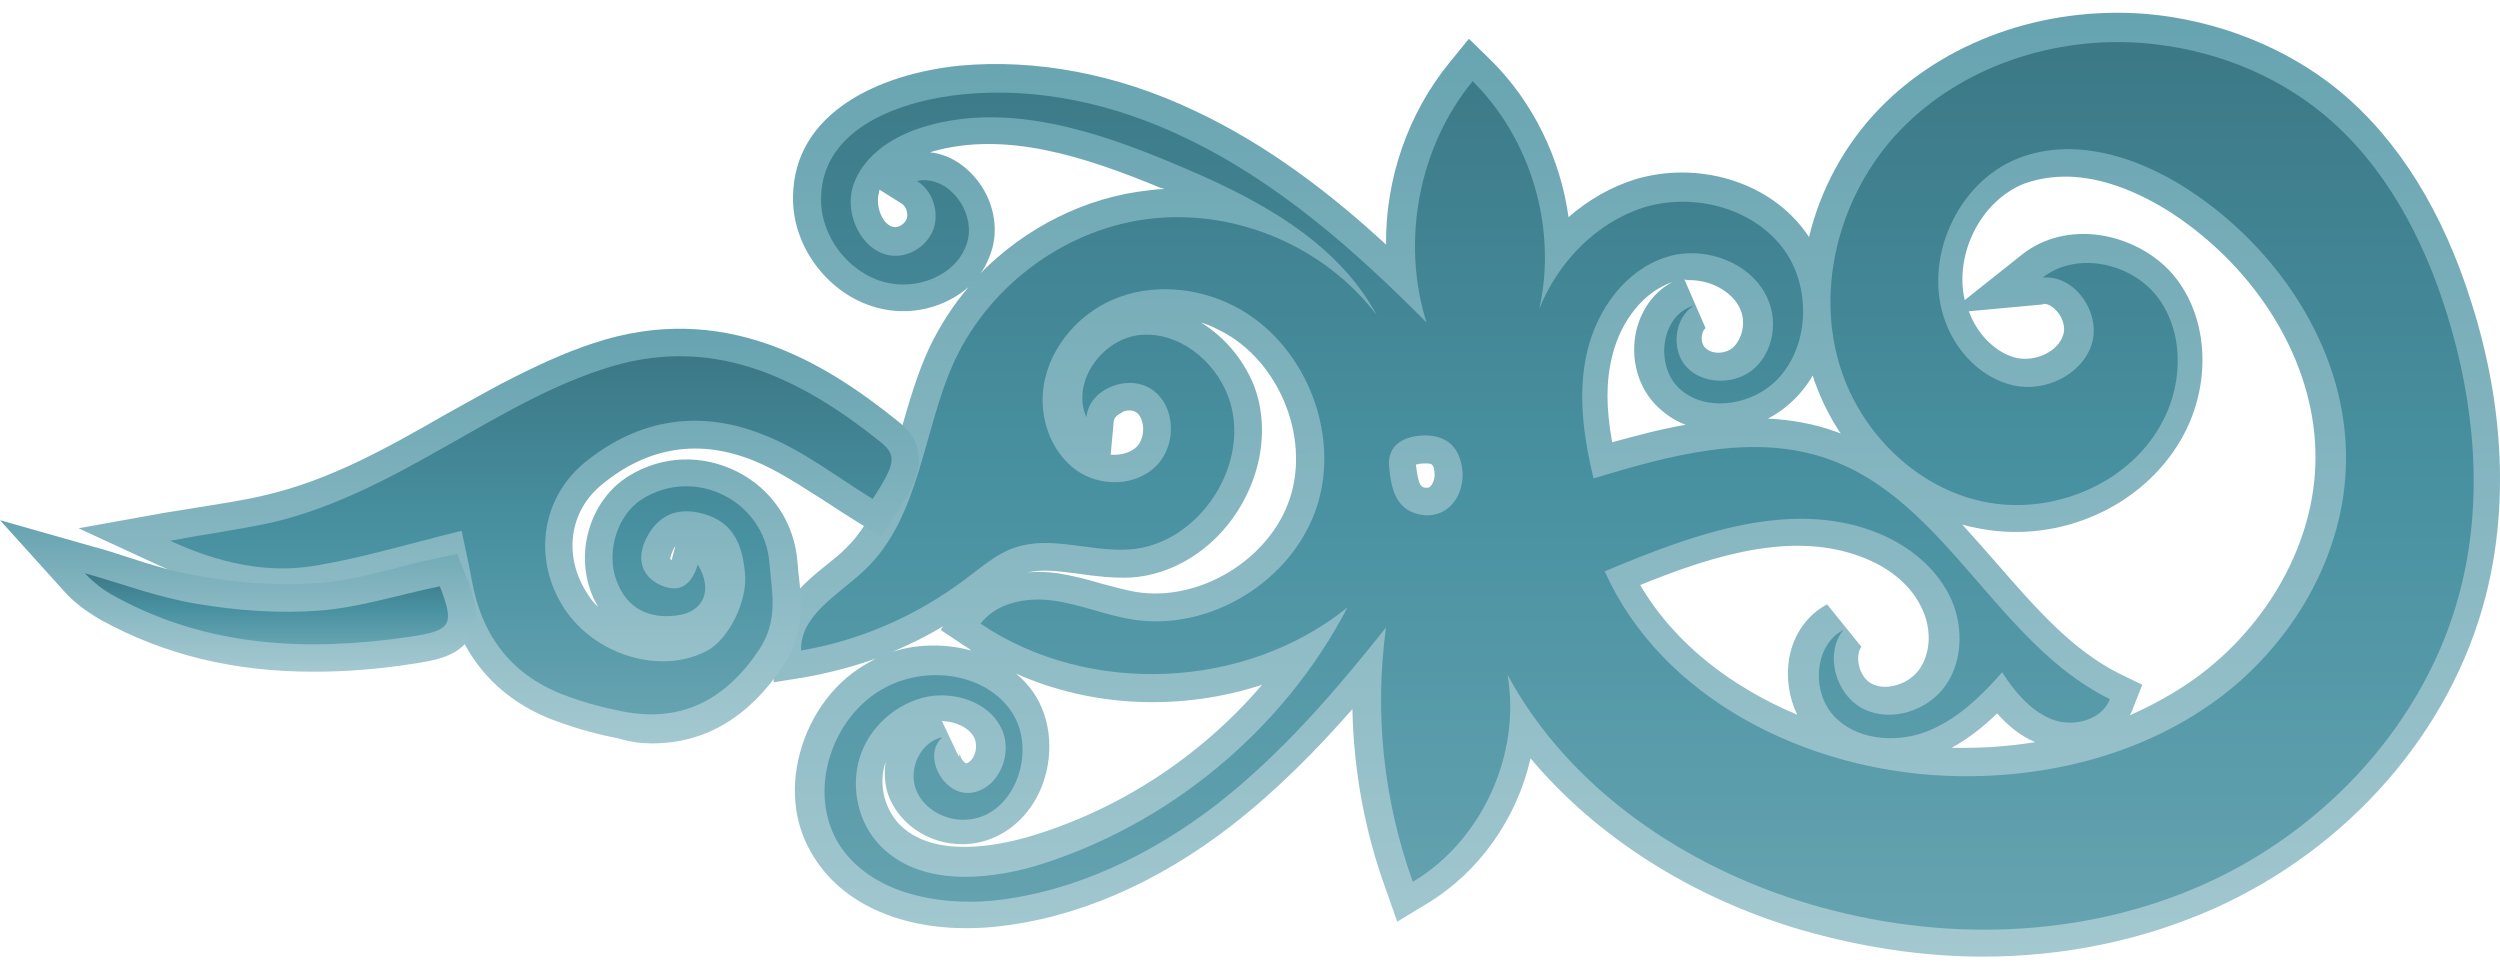 <svg width="98" height="38" viewBox="0 0 98 38" fill="none" xmlns="http://www.w3.org/2000/svg">
<path d="M77.726 37.5C80.9 37.5 83.977 36.864 86.785 35.618C92.084 33.247 96.064 28.677 97.432 23.397C98.335 19.902 98.165 15.918 96.895 11.91C95.772 8.293 94.013 5.482 91.718 3.575C89.642 1.864 86.932 0.789 84.124 0.545C80.119 0.227 76.212 1.62 73.648 4.284C72.281 5.702 71.353 7.462 70.913 9.295C70.84 9.172 70.742 9.05 70.669 8.952C69.228 7.095 66.542 6.313 64.125 7.022C63.172 7.315 62.269 7.828 61.487 8.513C61.17 6.215 60.096 3.991 58.435 2.353L57.58 1.522L56.823 2.451C55.187 4.455 54.308 7.022 54.333 9.588C52.184 7.608 49.693 5.677 46.812 4.333C43.784 2.891 40.585 2.304 37.63 2.573C34.48 2.891 31.11 4.406 31.086 7.73C31.061 9.686 32.478 11.543 34.358 12.056C35.677 12.423 37.044 12.056 37.972 11.25C37.361 11.959 36.849 12.765 36.434 13.621C35.945 14.672 35.628 15.796 35.31 16.896C34.797 18.705 34.309 20.391 33.137 21.515C32.942 21.711 32.697 21.906 32.453 22.102C31.477 22.884 30.28 23.886 30.304 25.499L30.329 26.746L31.55 26.55C32.502 26.379 33.43 26.135 34.334 25.817C34.26 25.866 34.187 25.89 34.114 25.939C32.771 26.648 31.77 27.968 31.354 29.532C30.964 30.999 31.159 32.441 31.916 33.614C33.186 35.642 35.847 36.645 39.022 36.327C42.148 36.009 45.346 34.64 48.301 32.343C50.059 30.974 51.622 29.386 53.014 27.797C53.063 30.216 53.502 32.612 54.333 34.885L54.772 36.131L55.895 35.447C57.995 34.2 59.461 32.074 59.998 29.728C62.562 32.783 66.273 35.178 70.596 36.449C72.964 37.133 75.382 37.5 77.726 37.5ZM82.927 2.695C83.245 2.695 83.587 2.72 83.904 2.744C86.297 2.94 88.568 3.844 90.302 5.286C92.28 6.924 93.794 9.368 94.795 12.594C95.918 16.212 96.089 19.78 95.308 22.884C94.111 27.528 90.57 31.561 85.882 33.663C81.535 35.594 76.188 35.862 71.206 34.396C66.2 32.905 62.098 29.825 59.973 25.915L57.947 26.624C58.337 28.823 57.483 31.219 55.871 32.758C55.138 30.143 54.943 27.406 55.334 24.742L55.798 21.344C56.457 21.393 57.068 21.173 57.532 20.733C58.069 20.22 58.386 19.462 58.386 18.656V18.607C58.313 17.043 57.361 16.065 55.871 16.065H55.847C55.016 16.065 54.308 16.334 53.844 16.847C53.551 17.165 53.258 17.703 53.331 18.509C53.405 19.145 53.6 21.002 55.456 21.32L53.38 23.935C53.356 23.959 53.331 23.984 53.307 24.033L52.111 23.031C50.719 24.155 49.058 24.864 47.3 25.206C49.717 24.522 51.818 22.664 52.599 20.244C53.722 16.798 52.013 12.692 48.789 11.079C46.983 10.175 44.883 10.077 43.173 10.786C41.269 11.592 39.877 13.45 39.755 15.429C39.657 17.018 40.316 18.534 41.537 19.364C41.977 19.658 42.465 19.853 42.953 19.951L43.173 20.464C42.978 20.44 42.758 20.416 42.538 20.391C41.562 20.269 40.463 20.098 39.364 20.489C38.582 20.758 37.947 21.247 37.41 21.662C37.313 21.735 37.215 21.809 37.117 21.882C36.165 22.615 35.115 23.202 34.016 23.642C34.211 23.471 34.407 23.324 34.578 23.153C36.214 21.613 36.8 19.536 37.361 17.531C37.654 16.48 37.947 15.478 38.363 14.574C39.608 11.885 42.319 9.955 45.249 9.637C48.179 9.319 51.231 10.639 53.038 12.985L54.04 12.325C54.406 12.668 54.748 13.01 55.09 13.352L56.897 12.252C56.14 9.857 56.481 7.095 57.751 4.895C59.167 6.85 59.754 9.441 59.216 11.812L61.268 12.448C61.78 11.152 62.708 10.101 63.783 9.49C62.464 10.297 61.463 11.739 61.072 13.45C60.608 15.454 60.95 17.434 61.316 18.949L61.585 20.073L62.684 19.731C65.858 18.778 68.691 18.069 71.206 18.949C71.499 19.047 71.768 19.169 72.036 19.316C68.837 18.778 65.516 20 62.342 21.344L61.316 21.784L61.78 22.786C64.027 27.797 69.668 31.194 76.139 31.439C80.339 31.61 84.319 30.485 87.347 28.286C90.741 25.817 92.89 21.858 92.939 17.996C92.988 13.792 90.595 9.466 86.663 6.728C83.879 4.797 80.949 4.211 78.581 5.14C75.626 6.313 74.014 9.955 75.138 12.936C75.748 14.574 77.091 15.796 78.605 16.114C80.461 16.505 82.414 15.429 82.927 13.719C83.147 13.034 83.074 12.252 82.756 11.543C83.123 11.714 83.464 11.983 83.684 12.301C84.368 13.303 84.368 14.867 83.635 16.114C82.585 17.922 80.241 18.949 78.068 18.558C75.943 18.167 74.039 16.554 73.208 14.378C72.134 11.617 72.94 8.073 75.138 5.775C77.091 3.82 79.924 2.695 82.927 2.695ZM49.473 26.844C47.056 29.679 43.784 31.805 40.218 32.832C39.169 33.125 36.605 33.687 35.261 32.318C34.675 31.707 34.431 30.754 34.7 29.923C34.7 29.899 34.724 29.874 34.724 29.825C34.651 30.29 34.675 30.754 34.822 31.17C35.286 32.416 36.629 33.223 38.045 33.076C39.193 32.954 40.218 32.196 40.756 31.023C41.342 29.728 41.244 28.188 40.487 27.112C40.292 26.844 40.072 26.599 39.828 26.404C42.831 27.748 46.323 27.87 49.473 26.844ZM36.922 28.261C37.484 28.286 37.996 28.53 38.192 28.921C38.289 29.117 38.289 29.41 38.167 29.654C38.143 29.703 38.021 29.899 37.874 29.923C37.777 29.899 37.63 29.679 37.63 29.556C37.63 29.581 37.606 29.63 37.581 29.654L36.922 28.261ZM79.777 29.092C78.727 29.263 77.628 29.337 76.505 29.312C77.189 28.945 77.775 28.457 78.288 27.968C78.703 28.432 79.191 28.848 79.777 29.092ZM80.974 6.924C82.854 6.924 84.636 7.999 85.442 8.561C88.763 10.883 90.814 14.501 90.766 18.02C90.741 21.222 88.934 24.497 86.077 26.575C85.296 27.137 84.417 27.626 83.489 28.041C83.538 27.943 83.587 27.87 83.611 27.772L83.977 26.844L83.074 26.404C81.218 25.475 79.802 23.837 78.288 22.102C77.848 21.589 77.384 21.075 76.92 20.562C77.164 20.636 77.409 20.684 77.677 20.733C80.778 21.295 83.977 19.853 85.491 17.238C86.639 15.258 86.614 12.79 85.442 11.103C84.759 10.101 83.587 9.417 82.341 9.221C81.193 9.05 80.095 9.319 79.264 9.979L77.018 11.763C76.603 9.979 77.628 7.877 79.362 7.193C79.924 6.997 80.461 6.924 80.974 6.924ZM71.621 23.691C70.84 24.106 70.303 24.864 70.132 25.817C70.01 26.575 70.132 27.357 70.449 28.017C67.958 26.966 65.687 25.304 64.296 22.933C67.348 21.686 70.474 20.782 73.16 21.906C74.161 22.322 74.918 22.982 75.308 23.788C75.724 24.595 75.699 25.548 75.26 26.208C74.844 26.819 73.965 27.088 73.404 26.819C73.135 26.697 72.94 26.404 72.867 26.061C72.842 25.939 72.793 25.597 72.964 25.353L71.621 23.691ZM36.605 25.304C36.067 25.304 35.53 25.377 34.993 25.548C35.677 25.255 36.336 24.937 36.971 24.546L36.873 24.693L37.825 25.328C37.899 25.377 37.996 25.426 38.07 25.499C37.606 25.377 37.117 25.304 36.605 25.304ZM78.043 25.059L77.775 25.353C77.799 25.157 77.799 24.962 77.775 24.766C77.872 24.864 77.946 24.962 78.043 25.059ZM41.122 24.619C41.61 24.693 42.099 24.815 42.587 24.962C42.929 25.059 43.271 25.157 43.637 25.23C42.782 25.133 41.928 24.913 41.122 24.619ZM47.08 12.643C47.349 12.716 47.593 12.839 47.837 12.961C50.108 14.11 51.353 17.091 50.572 19.511C49.791 21.931 47.007 23.617 44.516 23.202C44.101 23.128 43.661 23.006 43.198 22.884C42.636 22.713 42.05 22.566 41.439 22.468C41.024 22.42 40.634 22.395 40.267 22.444C40.853 22.297 41.537 22.395 42.294 22.493C42.953 22.591 43.613 22.664 44.321 22.64C45.957 22.542 47.544 21.564 48.521 20.024C49.498 18.485 49.742 16.651 49.156 15.112C48.716 14.036 47.959 13.181 47.08 12.643ZM45.908 14.476C46.445 14.794 46.885 15.332 47.08 15.869C47.422 16.774 47.276 17.874 46.665 18.827C46.055 19.78 45.127 20.367 44.15 20.44C43.857 20.464 43.564 20.44 43.271 20.416L43.32 19.951C44.321 20.049 45.346 19.731 46.055 19.022C46.69 18.387 47.031 17.458 46.958 16.529C46.885 15.698 46.519 14.965 45.908 14.476ZM56.237 18.607C56.237 18.802 56.164 18.973 56.066 19.071C56.017 19.12 55.969 19.12 55.895 19.12C55.724 19.096 55.602 19.096 55.505 18.216C55.578 18.191 55.676 18.167 55.847 18.167C56.14 18.167 56.213 18.167 56.237 18.607ZM44.272 16.089C44.37 16.089 44.467 16.114 44.541 16.163C44.687 16.26 44.785 16.48 44.809 16.725C44.834 17.018 44.736 17.336 44.565 17.507C44.321 17.751 43.93 17.849 43.539 17.825L43.662 16.48C43.686 16.358 43.833 16.236 43.955 16.187C44.028 16.114 44.15 16.089 44.272 16.089ZM66.078 16.651C65.077 16.823 64.1 17.091 63.197 17.336C62.953 15.992 62.953 14.941 63.197 13.963C63.538 12.545 64.466 11.421 65.565 11.054C65.59 11.054 65.59 11.054 65.614 11.03C64.906 11.372 64.369 12.056 64.149 12.936C63.88 14.061 64.222 15.258 65.028 15.992C65.346 16.285 65.687 16.505 66.078 16.651ZM71.06 14.721C71.108 14.892 71.157 15.038 71.231 15.21C71.475 15.845 71.792 16.456 72.158 16.994C72.085 16.969 72.036 16.945 71.963 16.92C71.084 16.603 70.205 16.456 69.301 16.407C69.594 16.26 69.888 16.065 70.156 15.82C70.498 15.527 70.815 15.136 71.06 14.721ZM80.119 11.91C80.388 11.91 80.583 12.154 80.656 12.228C80.876 12.496 80.974 12.863 80.876 13.132C80.681 13.767 79.826 14.183 79.069 14.036C78.288 13.865 77.531 13.156 77.189 12.228C77.189 12.228 77.189 12.203 77.164 12.203L80.07 11.934C80.095 11.91 80.119 11.91 80.119 11.91ZM66.225 10.981C66.64 10.981 67.03 11.079 67.397 11.274C67.836 11.519 68.154 11.861 68.276 12.277C68.422 12.765 68.251 13.352 67.909 13.645C67.592 13.89 67.079 13.89 66.835 13.621C66.737 13.523 66.689 13.352 66.713 13.156C66.737 13.01 66.786 12.912 66.859 12.863L66.029 10.957C66.127 10.981 66.176 10.981 66.225 10.981ZM45.639 7.413C45.444 7.413 45.224 7.437 45.029 7.462C42.538 7.73 40.194 8.928 38.436 10.712C38.607 10.492 38.729 10.223 38.827 9.955C39.193 8.977 38.949 7.779 38.192 6.924C37.728 6.386 37.117 6.044 36.458 5.971C36.482 5.971 36.507 5.946 36.531 5.946C39.413 5.115 42.538 6.142 45.493 7.364C45.566 7.388 45.615 7.388 45.639 7.413ZM34.48 7.437L35.335 7.975C35.506 8.073 35.603 8.341 35.554 8.537C35.506 8.732 35.286 8.904 35.09 8.904C34.895 8.904 34.749 8.757 34.651 8.635C34.431 8.317 34.358 7.877 34.456 7.559C34.456 7.51 34.456 7.486 34.48 7.437Z" fill="url(#paint0_linear_85_3709)"/>
<path d="M25.568 29.141C27.644 29.141 29.353 28.115 30.696 26.111C31.551 24.815 31.429 23.544 31.306 22.518C31.282 22.347 31.282 22.176 31.258 22.005C31.136 20.489 30.256 19.169 28.889 18.485C27.522 17.801 25.934 17.849 24.616 18.68C23.175 19.585 22.54 21.564 23.175 23.227C23.248 23.422 23.346 23.618 23.444 23.789C23.273 23.642 23.151 23.471 23.029 23.275C22.076 21.833 22.296 20.049 23.59 18.998C25.397 17.507 27.424 17.189 29.573 18.069C30.476 18.436 31.355 19.023 32.283 19.609C32.723 19.902 33.187 20.196 33.651 20.489L34.554 21.027L35.116 20.147C35.849 18.998 36.679 17.678 35.189 16.505C32.308 14.183 28.352 11.764 23.273 13.45C22.149 13.817 20.977 14.354 19.659 15.039C18.926 15.43 18.194 15.845 17.485 16.236C15.141 17.581 12.919 18.827 10.38 19.414C9.574 19.609 8.743 19.731 7.84 19.878C7.4 19.951 6.936 20.025 6.473 20.098L3.078 20.709L6.204 22.151C8.475 23.202 10.55 23.544 12.528 23.227C13.896 23.007 15.19 22.664 16.558 22.298C16.777 22.249 17.021 22.176 17.266 22.102C17.314 22.395 17.388 22.713 17.437 23.007C17.925 25.597 19.439 27.43 21.856 28.286C22.662 28.579 23.468 28.799 24.25 28.946C24.713 29.093 25.153 29.141 25.568 29.141ZM27.229 15.405C25.446 15.405 23.761 16.041 22.223 17.312C20.074 19.096 19.659 22.102 21.246 24.473C22.101 25.744 23.419 26.599 24.86 26.893C24.811 26.893 24.738 26.868 24.665 26.868C24.005 26.746 23.297 26.551 22.613 26.306C20.928 25.695 19.952 24.522 19.61 22.664C19.512 22.176 19.415 21.662 19.317 21.198C19.268 21.002 19.244 20.807 19.195 20.611L18.975 19.512L17.876 19.78C17.241 19.927 16.631 20.098 16.045 20.245C14.848 20.562 13.725 20.856 12.602 21.051C14.751 20.318 16.68 19.194 18.584 18.143C19.268 17.752 20.001 17.336 20.709 16.97C21.905 16.334 22.98 15.87 23.981 15.527C26.74 14.599 29.28 15.063 32.259 17.043C31.673 16.676 31.062 16.358 30.403 16.09C29.329 15.625 28.279 15.405 27.229 15.405ZM26.472 21.418L26.349 21.882C26.349 21.907 26.325 21.931 26.325 21.956C26.276 21.931 26.276 21.907 26.276 21.907C26.276 21.907 26.276 21.785 26.374 21.589C26.398 21.54 26.423 21.467 26.472 21.418Z" fill="url(#paint1_linear_85_3709)"/>
<path d="M12.307 26.331C13.553 26.331 14.847 26.233 16.239 26.013C17.02 25.891 17.972 25.744 18.436 24.962C18.9 24.18 18.534 23.276 18.265 22.567L17.924 21.711L17.02 21.907C16.483 22.005 15.995 22.151 15.506 22.274C14.456 22.543 13.455 22.787 12.454 22.86C11.086 22.958 9.548 22.885 7.863 22.591C6.911 22.445 5.958 22.151 4.982 21.834C4.542 21.687 4.078 21.54 3.614 21.418L8.4474e-05 20.392L2.515 23.178C2.906 23.618 3.37 23.96 3.956 24.302C6.447 25.671 9.157 26.331 12.307 26.331Z" fill="url(#paint2_linear_85_3709)"/>
<path d="M52.819 23.813C48.815 27.039 42.685 27.308 38.437 24.448C39.071 23.617 40.243 23.398 41.294 23.544C42.343 23.691 43.32 24.106 44.346 24.277C47.398 24.791 50.67 22.786 51.623 19.854C52.575 16.921 51.11 13.377 48.351 11.983C46.91 11.25 45.127 11.103 43.638 11.739C42.148 12.374 40.976 13.841 40.878 15.454C40.805 16.578 41.269 17.776 42.197 18.436C43.125 19.096 44.517 19.071 45.323 18.265C46.129 17.458 46.104 15.943 45.176 15.283C44.248 14.623 42.685 15.234 42.588 16.358C41.977 14.99 43.198 13.279 44.688 13.132C46.177 12.985 47.594 14.11 48.131 15.503C49.132 18.094 47.032 21.369 44.248 21.54C42.734 21.638 41.196 20.978 39.779 21.467C39.047 21.711 38.461 22.249 37.826 22.713C35.946 24.131 33.724 25.108 31.404 25.499C31.355 24.106 32.893 23.3 33.895 22.346C36.092 20.269 36.166 16.847 37.435 14.11C38.852 11.104 41.88 8.904 45.2 8.562C48.522 8.219 51.94 9.686 53.967 12.35C52.355 9.368 49.132 7.706 46.006 6.411C42.93 5.115 39.511 4.015 36.312 4.944C35.091 5.286 33.87 6.044 33.455 7.242C33.04 8.439 33.87 10.053 35.14 10.028C35.824 10.004 36.459 9.515 36.63 8.855C36.8 8.195 36.507 7.437 35.946 7.095C37.216 6.826 38.339 8.415 37.875 9.613C37.435 10.835 35.897 11.397 34.652 11.055C33.235 10.664 32.161 9.246 32.185 7.779C32.21 4.944 35.457 3.918 37.753 3.698C40.708 3.404 43.711 4.089 46.373 5.36C50.011 7.071 53.088 9.784 55.92 12.643C54.919 9.466 55.603 5.775 57.727 3.184C60.023 5.457 61.048 8.953 60.34 12.105C61.073 10.272 62.587 8.708 64.467 8.122C66.372 7.559 68.618 8.122 69.839 9.661C71.06 11.201 70.963 13.743 69.497 15.039C68.496 15.918 66.811 16.138 65.835 15.234C64.858 14.33 65.102 12.35 66.396 11.983C65.615 12.472 65.493 13.743 66.127 14.403C66.762 15.063 67.934 15.087 68.667 14.525C69.4 13.963 69.668 12.888 69.4 12.008C68.936 10.395 66.909 9.564 65.322 10.077C63.71 10.59 62.611 12.13 62.221 13.768C61.83 15.405 62.074 17.116 62.465 18.754C65.468 17.849 68.716 16.945 71.671 17.996C76.261 19.609 78.313 25.255 82.708 27.406C82.391 28.237 81.243 28.53 80.413 28.188C79.582 27.846 78.972 27.113 78.484 26.355C77.629 27.332 76.652 28.261 75.456 28.701C74.259 29.141 72.721 28.995 71.866 28.041C71.011 27.088 71.109 25.304 72.257 24.693C71.5 25.646 71.964 27.259 73.062 27.797C74.161 28.335 75.602 27.846 76.286 26.844C76.969 25.842 76.969 24.424 76.408 23.324C75.846 22.224 74.845 21.418 73.697 20.929C70.254 19.487 66.347 20.953 62.904 22.395C65.151 27.406 70.816 30.192 76.31 30.412C80.022 30.559 83.831 29.654 86.835 27.479C89.838 25.304 91.938 21.76 91.963 18.045C92.012 13.939 89.545 10.053 86.151 7.682C84.1 6.24 81.414 5.286 79.094 6.215C76.701 7.168 75.358 10.199 76.261 12.619C76.701 13.816 77.702 14.843 78.948 15.112C80.193 15.381 81.634 14.672 82 13.474C82.366 12.277 81.341 10.761 80.071 10.883C81.438 9.808 83.66 10.321 84.662 11.763C85.663 13.205 85.541 15.234 84.662 16.725C83.367 18.974 80.535 20.147 77.971 19.707C75.407 19.267 73.234 17.287 72.305 14.867C71.036 11.592 72.037 7.657 74.479 5.115C76.921 2.573 80.584 1.4 84.075 1.694C86.615 1.913 89.106 2.842 91.084 4.48C93.477 6.46 94.991 9.319 95.919 12.301C97.017 15.821 97.359 19.634 96.431 23.177C95.113 28.261 91.206 32.514 86.395 34.665C81.585 36.816 76.017 36.938 70.963 35.447C66.079 34.005 61.512 30.925 59.095 26.453C59.632 29.557 58.094 32.954 55.383 34.567C54.236 31.39 53.869 27.944 54.333 24.595C52.331 27.113 50.231 29.557 47.691 31.537C45.152 33.492 42.148 34.958 38.974 35.3C36.727 35.52 34.114 35.007 32.893 33.101C31.624 31.072 32.576 28.09 34.676 26.966C36.288 26.086 38.583 26.355 39.633 27.87C40.683 29.386 39.804 31.952 37.972 32.123C37.118 32.221 36.19 31.732 35.897 30.925C35.604 30.119 36.092 29.068 36.947 28.897C36.117 29.606 36.996 31.243 38.095 31.072C39.194 30.901 39.755 29.459 39.218 28.481C38.705 27.504 37.435 27.113 36.361 27.308C35.14 27.552 34.066 28.506 33.699 29.703C33.333 30.901 33.65 32.294 34.529 33.174C36.019 34.689 38.51 34.543 40.561 33.956C45.738 32.392 50.304 28.652 52.819 23.813ZM57.337 18.582C57.288 17.727 56.897 17.092 55.896 17.067C55.09 17.067 54.358 17.409 54.455 18.314C54.529 19.12 54.7 20.073 55.823 20.196C56.677 20.269 57.337 19.585 57.337 18.582Z" fill="url(#paint3_linear_85_3709)"/>
<path d="M34.212 19.561C32.772 18.681 31.477 17.654 29.988 17.068C27.497 16.041 25.055 16.383 22.906 18.143C21.197 19.561 20.88 21.956 22.125 23.863C23.346 25.696 25.885 26.453 27.692 25.524C28.547 25.084 29.304 23.594 29.206 22.494C29.109 21.418 28.791 20.489 27.595 20.147C26.594 19.854 25.812 20.172 25.348 21.076C25.006 21.736 25.031 22.469 25.788 22.885C26.569 23.3 27.106 22.983 27.351 22.127C27.961 23.129 27.595 24.009 26.496 24.131C25.422 24.253 24.591 23.863 24.176 22.787C23.737 21.638 24.201 20.172 25.177 19.561C27.253 18.265 29.963 19.634 30.159 22.054C30.256 23.203 30.525 24.302 29.768 25.451C28.474 27.407 26.74 28.335 24.445 27.895C23.688 27.749 22.931 27.553 22.223 27.284C20.123 26.527 18.926 25.011 18.511 22.836C18.389 22.127 18.218 21.418 18.096 20.807C16.093 21.296 14.262 21.858 12.357 22.176C10.453 22.494 8.597 22.078 6.668 21.198C8.108 20.93 9.378 20.758 10.624 20.49C14.116 19.683 17.046 17.654 20.171 15.992C21.27 15.406 22.418 14.868 23.614 14.477C27.839 13.059 31.331 14.77 34.53 17.337C35.189 17.874 35.067 18.216 34.212 19.561Z" fill="url(#paint4_linear_85_3709)"/>
<path d="M17.241 22.982C17.828 24.497 17.705 24.717 16.069 24.962C12.065 25.548 8.133 25.377 4.495 23.373C4.08 23.153 3.689 22.86 3.323 22.469C4.788 22.884 6.204 23.422 7.694 23.666C9.281 23.935 10.917 24.057 12.528 23.935C14.091 23.813 15.605 23.324 17.241 22.982Z" fill="url(#paint5_linear_85_3709)"/>
<defs>
<linearGradient id="paint0_linear_85_3709" x1="64.152" y1="0.5" x2="64.152" y2="37.5" gradientUnits="userSpaceOnUse">
<stop stop-color="#66A3B0"/>
<stop offset="1" stop-color="#A3C8D0"/>
</linearGradient>
<linearGradient id="paint1_linear_85_3709" x1="19.548" y1="12.887" x2="19.548" y2="29.141" gradientUnits="userSpaceOnUse">
<stop stop-color="#66A3B0"/>
<stop offset="1" stop-color="#A3C8D0"/>
</linearGradient>
<linearGradient id="paint2_linear_85_3709" x1="9.329" y1="20.392" x2="9.329" y2="26.331" gradientUnits="userSpaceOnUse">
<stop stop-color="#66A3B0"/>
<stop offset="1" stop-color="#A3C8D0"/>
</linearGradient>
<linearGradient id="paint3_linear_85_3709" x1="64.186" y1="1.649" x2="64.186" y2="36.443" gradientUnits="userSpaceOnUse">
<stop stop-color="#3C7886"/>
<stop offset="0.5" stop-color="#4891A1"/>
<stop offset="1" stop-color="#66A3B0"/>
</linearGradient>
<linearGradient id="paint4_linear_85_3709" x1="20.809" y1="13.965" x2="20.809" y2="28.003" gradientUnits="userSpaceOnUse">
<stop stop-color="#3C7886"/>
<stop offset="0.5" stop-color="#4891A1"/>
<stop offset="1" stop-color="#66A3B0"/>
</linearGradient>
<linearGradient id="paint5_linear_85_3709" x1="10.442" y1="22.469" x2="10.442" y2="25.257" gradientUnits="userSpaceOnUse">
<stop stop-color="#3C7886"/>
<stop offset="0.5" stop-color="#4891A1"/>
<stop offset="1" stop-color="#66A3B0"/>
</linearGradient>
</defs>
</svg>
